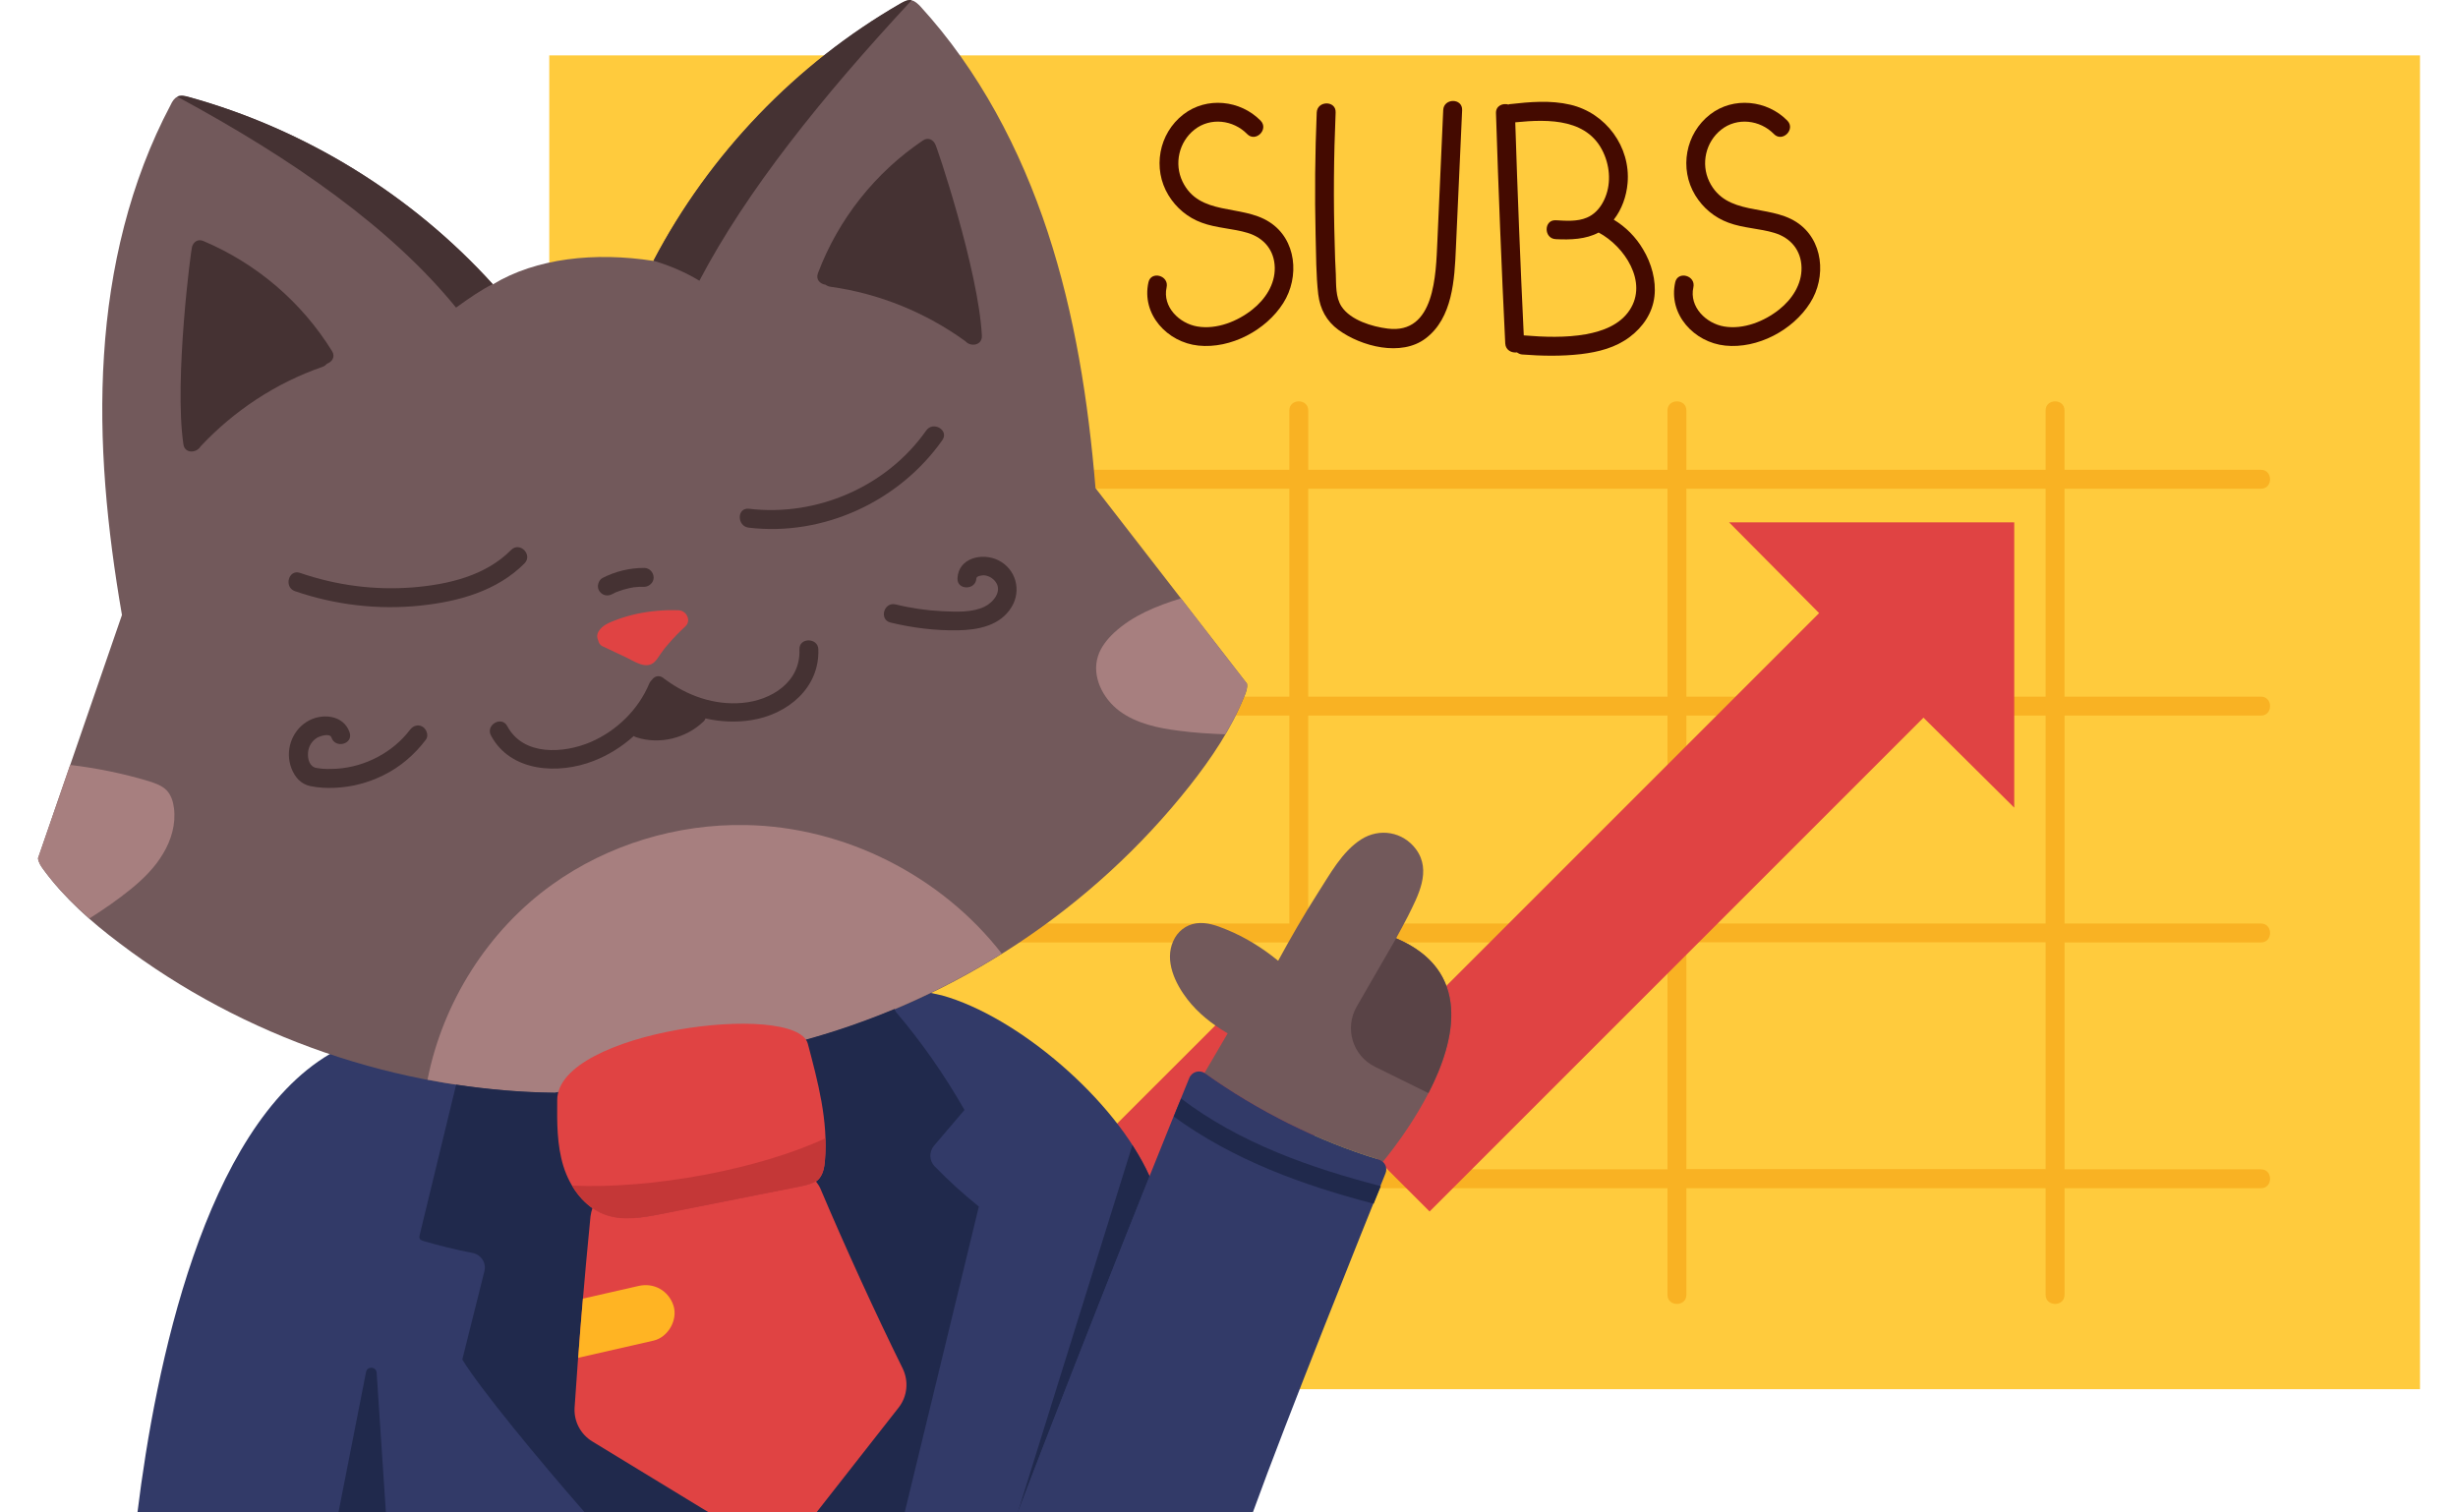 <?xml version="1.0" encoding="utf-8"?>
<!-- Generator: Adobe Illustrator 24.1.2, SVG Export Plug-In . SVG Version: 6.00 Build 0)  -->
<svg version="1.1" id="Layer_1" xmlns="http://www.w3.org/2000/svg" xmlns:xlink="http://www.w3.org/1999/xlink" x="0px" y="0px"
	 viewBox="0 0 130 80" style="enable-background:new 0 0 130 80;" xml:space="preserve">
<style type="text/css">
	.st0{fill:#FFCB3D;}
	.st1{fill:#440A00;}
	.st2{fill:#F9B223;}
	.st3{fill:#E04343;}
	.st4{fill:#323A68;}
	.st5{fill:#72595B;}
	.st6{fill:#453233;}
	.st7{fill:#A77F7F;}
	.st8{fill:#20294C;}
	.st9{fill:#C43737;}
	.st10{fill:#FFB423;}
	.st11{fill:#594346;}
</style>
<g>
	<g>
		<rect x="29.05" y="2.93" class="st0" width="98.94" height="70.55"/>
		<g>
			<path class="st1" d="M67.13,11.74c-1.48-0.95-3.7-0.29-4.59-2.14c-0.45-0.94-0.19-2.09,0.63-2.74c0.84-0.67,2.06-0.52,2.79,0.23
				c0.45,0.46,1.16-0.25,0.71-0.71c-1.07-1.09-2.85-1.28-4.08-0.33c-1.31,1.01-1.65,2.87-0.79,4.28c0.41,0.67,1.02,1.18,1.76,1.45
				c0.78,0.29,1.64,0.3,2.43,0.54c0.86,0.26,1.41,0.92,1.43,1.83c0.02,0.89-0.5,1.68-1.18,2.22c-0.79,0.63-1.89,1.07-2.91,0.9
				c-0.96-0.16-1.86-1.04-1.63-2.07c0.14-0.63-0.82-0.89-0.96-0.27c-0.38,1.7,1,3.18,2.64,3.35c1.71,0.18,3.58-0.81,4.49-2.25
				C68.74,14.66,68.58,12.66,67.13,11.74z"/>
			<path class="st1" d="M95,11.74c-1.48-0.95-3.7-0.29-4.6-2.14c-0.45-0.94-0.19-2.09,0.63-2.74c0.84-0.67,2.06-0.52,2.79,0.23
				c0.45,0.46,1.16-0.25,0.71-0.71c-1.07-1.09-2.85-1.28-4.08-0.33c-1.31,1.01-1.65,2.87-0.79,4.28c0.41,0.67,1.02,1.18,1.76,1.45
				c0.78,0.29,1.64,0.3,2.43,0.54c0.86,0.26,1.41,0.92,1.43,1.83c0.02,0.89-0.5,1.68-1.18,2.22c-0.79,0.63-1.89,1.07-2.91,0.9
				c-0.96-0.16-1.86-1.04-1.63-2.07c0.14-0.63-0.82-0.89-0.96-0.27c-0.38,1.7,1,3.18,2.64,3.35c1.71,0.18,3.58-0.81,4.49-2.25
				C96.61,14.66,96.44,12.66,95,11.74z"/>
			<path class="st1" d="M76.33,5.82c-0.1,2.32-0.21,4.64-0.31,6.96c-0.08,1.72-0.12,4.92-2.63,4.6c-0.81-0.1-1.96-0.44-2.44-1.17
				c-0.32-0.49-0.28-1.15-0.3-1.7c-0.03-0.54-0.05-1.08-0.06-1.62c-0.07-2.31-0.05-4.63,0.05-6.94c0.03-0.64-0.97-0.64-1,0
				c-0.09,2.16-0.11,4.32-0.06,6.48c0.03,1.04,0.02,2.1,0.14,3.14c0.1,0.78,0.43,1.41,1.07,1.88c1.21,0.88,3.32,1.43,4.61,0.45
				c1.43-1.08,1.53-3.13,1.6-4.77c0.11-2.43,0.22-4.87,0.33-7.3C77.36,5.18,76.36,5.18,76.33,5.82z"/>
			<path class="st1" d="M85.35,11.62c0.43-0.55,0.67-1.24,0.73-1.93c0.17-1.93-1.15-3.71-3.02-4.15c-1.06-0.25-2.15-0.15-3.22-0.03
				c-0.02,0-0.04,0.01-0.06,0.02c-0.29-0.09-0.67,0.06-0.66,0.45c0.13,4.07,0.29,8.13,0.49,12.19c0.02,0.36,0.35,0.51,0.62,0.47
				c0.07,0.05,0.16,0.1,0.27,0.11c1.03,0.08,2.09,0.1,3.12-0.02c0.92-0.11,1.83-0.34,2.58-0.91c0.69-0.52,1.2-1.26,1.3-2.14
				c0.1-0.85-0.16-1.76-0.6-2.49C86.52,12.54,85.98,12,85.35,11.62z M86.19,16.4c-0.51,0.78-1.43,1.12-2.31,1.28
				c-1.07,0.19-2.21,0.15-3.29,0.06c-0.18-3.76-0.33-7.51-0.45-11.27c1.79-0.18,3.95-0.21,4.73,1.76c0.32,0.8,0.32,1.74-0.11,2.5
				c-0.19,0.34-0.47,0.63-0.83,0.78c-0.51,0.22-1.11,0.17-1.65,0.14c-0.64-0.03-0.64,0.97,0,1c0.79,0.04,1.59,0.01,2.27-0.35
				C85.92,13.03,87.17,14.92,86.19,16.4z"/>
		</g>
		<path class="st2" d="M119.58,37.85c0.64,0,0.64-1,0-1c-3.46,0-6.93,0-10.39,0c0-1.6,0-3.21,0-4.81c0-2.06,0-4.13,0-6.19
			c3.46,0,6.93,0,10.39,0c0.64,0,0.64-1,0-1c-3.46,0-6.93,0-10.39,0c0-1.05,0-2.09,0-3.14c0-0.64-1-0.64-1,0c0,1.05,0,2.09,0,3.14
			c-6.33,0-12.67,0-19,0c0-1.05,0-2.09,0-3.14c0-0.64-1-0.64-1,0c0,1.05,0,2.09,0,3.14c-6.33,0-12.67,0-19,0c0-1.05,0-2.09,0-3.14
			c0-0.64-1-0.64-1,0c0,1.05,0,2.09,0,3.14c-3.77,0-7.54,0-11.31,0c-5.91,0-11.82,0-17.74,0c-0.64,0-0.64,1,0,1
			c9.68,0,19.37,0,29.05,0c0,3.67,0,7.33,0,11c-3.77,0-7.54,0-11.31,0c-5.91,0-11.82,0-17.74,0c-0.64,0-0.64,1,0,1
			c9.68,0,19.37,0,29.05,0c0,3.67,0,7.33,0,11c-3.77,0-7.54,0-11.31,0c-5.91,0-11.82,0-17.74,0c-0.64,0-0.64,1,0,1
			c9.68,0,19.37,0,29.05,0c0,2.77,0,5.54,0,8.32c0,1.23,0,2.46,0,3.68c-3.77,0-7.54,0-11.31,0c-5.91,0-11.82,0-17.74,0
			c-0.64,0-0.64,1,0,1c9.68,0,19.37,0,29.05,0c0,1.88,0,3.76,0,5.64c0,0.64,1,0.64,1,0c0-1.88,0-3.76,0-5.64c0.43,0,0.87,0,1.3,0
			c5.9,0,11.8,0,17.7,0c0,1.88,0,3.76,0,5.64c0,0.64,1,0.64,1,0c0-1.88,0-3.76,0-5.64c4.22,0,8.44,0,12.65,0c2.12,0,4.23,0,6.35,0
			c0,1.88,0,3.76,0,5.64c0,0.64,1,0.64,1,0c0-1.88,0-3.76,0-5.64c3.46,0,6.93,0,10.39,0c0.64,0,0.64-1,0-1c-3.46,0-6.93,0-10.39,0
			c0-4,0-8,0-12c3.46,0,6.93,0,10.39,0c0.64,0,0.64-1,0-1c-3.46,0-6.93,0-10.39,0c0-3.67,0-7.33,0-11
			C112.65,37.85,116.12,37.85,119.58,37.85z M101.84,25.85c2.12,0,4.23,0,6.35,0c0,3.67,0,7.33,0,11c-6.33,0-12.67,0-19,0
			c0-1.6,0-3.21,0-4.81c0-2.06,0-4.13,0-6.19C93.41,25.85,97.62,25.85,101.84,25.85z M69.19,32.04c0-2.06,0-4.13,0-6.19
			c0.43,0,0.87,0,1.3,0c5.9,0,11.8,0,17.7,0c0,3.67,0,7.33,0,11c-6.33,0-12.67,0-19,0C69.19,35.24,69.19,33.64,69.19,32.04z
			 M69.19,37.85c0.43,0,0.87,0,1.3,0c5.9,0,11.8,0,17.7,0c0,3.67,0,7.33,0,11c-6.33,0-12.67,0-19,0
			C69.19,45.18,69.19,41.51,69.19,37.85z M69.19,61.85c0-4,0-8,0-12c0.43,0,0.87,0,1.3,0c5.9,0,11.8,0,17.7,0c0,2.77,0,5.54,0,8.32
			c0,1.23,0,2.46,0,3.68C81.86,61.85,75.52,61.85,69.19,61.85z M108.19,58.16c0,1.23,0,2.46,0,3.68c-6.33,0-12.67,0-19,0
			c0-4,0-8,0-12c4.22,0,8.44,0,12.65,0c2.12,0,4.23,0,6.35,0C108.19,52.62,108.19,55.39,108.19,58.16z M108.19,48.85
			c-6.33,0-12.67,0-19,0c0-3.67,0-7.33,0-11c4.22,0,8.44,0,12.65,0c2.12,0,4.23,0,6.35,0C108.19,41.51,108.19,45.18,108.19,48.85z"
			/>
		<polygon class="st3" points="70.56,59.03 75.61,64.08 101.73,37.96 106.53,42.72 106.53,27.63 91.45,27.63 96.21,32.43 
			75.61,53.03 70.55,47.97 51.71,66.8 57.25,72.34 		"/>
	</g>
	<g>
		<path class="st4" d="M60.8,80V62.22c-1.81-4.06-6.99-8.46-10.98-9.57l-15.23-3.32l-17.16,6.43C10.8,59.69,8.22,72.3,7.27,80H60.8z
			"/>
	</g>
	<g>
		<path class="st5" d="M29.35,57.8c-8.26-0.1-16.46-2.92-23.04-7.92C4.82,48.76,3.41,47.51,2.3,46c-0.13-0.18-0.26-0.37-0.29-0.6
			l4.44-12.87C5.67,28,5.2,23.38,5.5,18.79c0.29-4.6,1.37-9.18,3.53-13.25C9.11,5.37,9.21,5.2,9.38,5.12
			C9.57,5.03,9.79,5.08,10,5.14c6.14,1.7,11.79,5.17,16.07,9.9c2.29-1.39,5.41-1.72,8.49-1.24c2.96-5.65,7.55-10.43,13.07-13.61
			c0.18-0.11,0.39-0.21,0.59-0.17c0.18,0.04,0.32,0.18,0.45,0.31c3.11,3.4,5.3,7.57,6.74,11.94c1.44,4.38,2.15,8.96,2.53,13.55
			l8.01,10.34c0.04,0.22-0.04,0.44-0.13,0.65c-0.69,1.73-1.75,3.3-2.91,4.77c-5.12,6.48-12.35,11.27-20.32,13.44L29.35,57.8z"/>
	</g>
	<path class="st3" d="M35.89,32.28c-0.76-0.03-1.52,0.04-2.26,0.2c-0.35,0.08-0.7,0.18-1.04,0.31c-0.36,0.14-0.73,0.27-0.94,0.62
		c-0.09,0.16-0.08,0.31-0.02,0.44c0.03,0.14,0.1,0.27,0.23,0.33c0.42,0.2,0.84,0.4,1.27,0.6c0.44,0.21,1.05,0.65,1.49,0.23
		c0.15-0.14,0.25-0.34,0.38-0.51c0.11-0.16,0.23-0.31,0.36-0.45c0.28-0.33,0.58-0.63,0.89-0.92C36.58,32.82,36.3,32.29,35.89,32.28z
		"/>
	<g>
		<path class="st6" d="M39.6,27.91c3.95,0.47,7.96-1.39,10.24-4.63c0.37-0.53-0.5-1.03-0.86-0.5c-2.09,2.97-5.79,4.56-9.37,4.13
			C38.96,26.84,38.97,27.84,39.6,27.91L39.6,27.91z"/>
	</g>
	<g>
		<path class="st6" d="M15.6,31.27c2.13,0.73,4.41,1,6.65,0.76c2-0.21,4.04-0.77,5.49-2.23c0.45-0.46-0.25-1.17-0.71-0.71
			c-1.35,1.37-3.34,1.83-5.2,1.98c-2.03,0.16-4.05-0.11-5.97-0.77C15.26,30.1,15,31.06,15.6,31.27L15.6,31.27z"/>
	</g>
	<path class="st6" d="M49.45,7.6c-0.12-0.22-0.37-0.35-0.64-0.17c-2.53,1.71-4.47,4.16-5.55,7.02c-0.13,0.34,0.12,0.57,0.4,0.61
		c0.08,0.06,0.18,0.1,0.28,0.11c2.57,0.36,5.02,1.36,7.12,2.88c0.27,0.31,0.89,0.23,0.87-0.29C51.76,14.32,49.52,7.64,49.45,7.6z"/>
	<path class="st6" d="M9.7,23.5c0.07,0.51,0.7,0.47,0.91,0.11c1.77-1.89,3.98-3.35,6.43-4.2c0.1-0.03,0.18-0.09,0.25-0.17
		c0.27-0.09,0.46-0.37,0.27-0.67c-1.61-2.6-3.99-4.63-6.8-5.82c-0.3-0.13-0.52,0.05-0.6,0.29C10.11,13.11,9.2,20.1,9.7,23.5z"/>
	<g>
		<path class="st7" d="M29.35,57.8l13.24-2.79c3.66-1,7.17-2.56,10.39-4.57c-3.2-4.12-8.31-6.71-13.54-6.8
			c-3.63-0.07-7.28,1.03-10.24,3.15c-3.4,2.44-5.78,6.22-6.59,10.32C24.84,57.54,27.09,57.78,29.35,57.8z"/>
	</g>
	<g>
		<path class="st7" d="M8.62,45.16c0.44-0.72,0.69-1.58,0.58-2.42c-0.04-0.34-0.15-0.68-0.38-0.93c-0.25-0.26-0.61-0.38-0.95-0.49
			c-1.36-0.41-2.75-0.69-4.16-0.86l-1.7,4.93c0.02,0.22,0.15,0.42,0.29,0.6c0.7,0.96,1.54,1.8,2.43,2.59
			c0.76-0.48,1.5-0.99,2.2-1.56C7.58,46.49,8.19,45.89,8.62,45.16z"/>
	</g>
	<g>
		<path class="st7" d="M58.92,33.47c-0.37,0.35-0.7,0.76-0.85,1.24c-0.34,1.06,0.25,2.24,1.14,2.9s2.02,0.9,3.12,1.04
			c0.82,0.11,1.64,0.16,2.47,0.19c0.39-0.65,0.74-1.33,1.02-2.03c0.08-0.21,0.16-0.43,0.13-0.65l-3.49-4.51
			C61.16,32.05,59.9,32.56,58.92,33.47z"/>
	</g>
	<path class="st6" d="M42.28,34.36c0.07,1.71-1.48,2.69-3.03,2.82c-1.46,0.13-2.88-0.37-4.05-1.23c-0.02-0.01-0.04-0.03-0.06-0.04
		c-0.02-0.02-0.04-0.03-0.06-0.05c-0.24-0.18-0.48-0.08-0.61,0.11c-0.01,0.01-0.01,0.02-0.02,0.02c0,0-0.01,0.01-0.01,0.01
		c-0.04,0.04-0.07,0.09-0.1,0.15c-0.57,1.38-1.73,2.51-3.1,3.1c-1.43,0.61-3.56,0.75-4.41-0.84c-0.3-0.57-1.17-0.06-0.86,0.5
		c1.04,1.94,3.58,2.06,5.42,1.34c0.8-0.31,1.51-0.76,2.13-1.32c0.04,0.03,0.09,0.06,0.14,0.07c1.22,0.4,2.63,0.05,3.55-0.84
		c0.05-0.04,0.08-0.1,0.1-0.16c0.79,0.18,1.62,0.22,2.43,0.09c1.91-0.3,3.62-1.7,3.54-3.76C43.25,33.72,42.25,33.71,42.28,34.36z"/>
	<g>
		<path class="st6" d="M52.79,29.63c-0.83-0.41-2.1-0.13-2.15,0.96c-0.03,0.64,0.97,0.64,1,0c0.01-0.13,0.3-0.16,0.39-0.16
			c0.24,0.01,0.48,0.15,0.62,0.34c0.38,0.5-0.12,1.1-0.58,1.32c-0.66,0.32-1.51,0.27-2.22,0.24c-0.84-0.04-1.67-0.16-2.48-0.36
			c-0.63-0.15-0.89,0.81-0.27,0.96c1.16,0.28,2.36,0.43,3.56,0.41c1.07-0.02,2.24-0.24,2.84-1.23
			C54.04,31.23,53.73,30.09,52.79,29.63z"/>
		<path class="st6" d="M22.35,38.44c-0.26-0.15-0.52-0.04-0.68,0.18c-0.9,1.18-2.36,1.94-3.84,2.04c-0.36,0.02-0.74,0.03-1.1-0.04
			c-0.36-0.07-0.46-0.46-0.44-0.79c0.02-0.35,0.21-0.66,0.52-0.83c0.14-0.07,0.64-0.23,0.72,0.01c0.2,0.61,1.17,0.35,0.96-0.27
			c-0.32-0.95-1.51-1.04-2.27-0.56c-0.81,0.51-1.15,1.55-0.81,2.45c0.18,0.47,0.49,0.84,1,0.95c0.43,0.09,0.88,0.11,1.32,0.09
			c0.89-0.04,1.75-0.27,2.54-0.66c0.9-0.44,1.65-1.09,2.25-1.88C22.69,38.91,22.56,38.57,22.35,38.44z"/>
		<path class="st6" d="M34.07,30.04c-0.77,0-1.52,0.18-2.2,0.53c-0.23,0.12-0.32,0.47-0.18,0.68c0.15,0.24,0.43,0.31,0.68,0.18
			c0.07-0.04,0.15-0.07,0.22-0.11c0,0,0,0,0,0c0.01,0,0.02-0.01,0.04-0.01c0.03-0.01,0.07-0.03,0.1-0.04
			c0.15-0.06,0.31-0.1,0.47-0.14c0.08-0.02,0.16-0.04,0.24-0.05c0.03-0.01,0.07-0.01,0.1-0.02c0,0,0,0,0,0c0.01,0,0.03,0,0.04,0
			c0.16-0.02,0.32-0.03,0.49-0.02c0.26,0,0.51-0.23,0.5-0.5C34.56,30.27,34.35,30.04,34.07,30.04z"/>
	</g>
	<g>
		<path class="st6" d="M48.22,0.01c-0.21-0.04-0.41,0.07-0.59,0.17c-5.52,3.18-10.11,7.96-13.07,13.61
			c0.91,0.27,1.72,0.63,2.43,1.06C39.47,10.11,43.47,5.12,48.22,0.01z"/>
	</g>
	<g>
		<path class="st6" d="M26.06,15.03c-4.28-4.72-9.92-8.2-16.07-9.9c-0.2-0.06-0.43-0.11-0.62-0.02c6.15,3.32,11.33,6.96,14.75,11.16
			C24.79,15.79,25.44,15.33,26.06,15.03z"/>
	</g>
	<path class="st8" d="M25.62,67.24l-1.17,4.67c0.91,1.5,4.01,5.27,6.47,8.08h16.93l3.92-16.17c-0.82-0.66-1.6-1.37-2.34-2.13
		c-0.29-0.3-0.3-0.77-0.03-1.09l1.61-1.89c-1.05-1.84-2.26-3.58-3.63-5.19l-0.07-0.15c0,0,0,0,0,0c-1.54,0.64-3.12,1.19-4.72,1.63
		L29.35,57.8c-1.75-0.02-3.5-0.17-5.23-0.43c0,0,0,0,0,0l-0.01,0.06c-0.64,2.63-1.27,5.25-1.91,7.88c-0.02,0.07-0.03,0.14,0,0.21
		c0.04,0.07,0.12,0.1,0.19,0.12c0.85,0.25,1.71,0.46,2.58,0.63C25.44,66.35,25.73,66.79,25.62,67.24z"/>
	<g>
		<path class="st3" d="M29.47,58.19c-0.01,1.18-0.02,2.37,0.33,3.5c0.35,1.12,1.12,2.18,2.22,2.57c0.95,0.34,2,0.14,3-0.05
			c2.48-0.49,4.97-0.99,7.45-1.48c0.27-0.05,0.55-0.11,0.76-0.29c0.29-0.25,0.37-0.67,0.4-1.06c0.18-2.09-0.37-4.16-0.91-6.19
			C42.06,52.94,29.47,54.52,29.47,58.19z"/>
	</g>
	<g>
		<g>
			<path class="st3" d="M47.74,72.38c-1.43-2.89-3.08-6.51-4.35-9.51c-0.06-0.15-0.16-0.27-0.25-0.4c-0.2,0.13-0.44,0.2-0.67,0.24
				c-2.48,0.49-4.97,0.99-7.45,1.48c-0.99,0.2-2.04,0.39-3,0.05c-0.25-0.09-0.47-0.22-0.68-0.36c-0.05,0.15-0.09,0.3-0.11,0.46
				c-0.31,3.14-0.64,7.01-0.84,10.1c-0.05,0.73,0.31,1.42,0.93,1.8L37.49,80h5.69l4.35-5.55C47.99,73.86,48.07,73.06,47.74,72.38z"
				/>
		</g>
	</g>
	<g>
		<path class="st9" d="M43.23,62.43c0.29-0.25,0.37-0.67,0.4-1.06c0.03-0.39,0.03-0.78,0.02-1.16c-3.5,1.63-9.16,2.7-13.4,2.5
			c0.41,0.7,1.01,1.28,1.77,1.55c0.95,0.34,2,0.14,3-0.05c2.48-0.49,4.97-0.99,7.45-1.48C42.74,62.66,43.02,62.6,43.23,62.43z"/>
	</g>
	<g>
		<path class="st10" d="M33.77,68.02c-0.98,0.22-1.96,0.45-2.94,0.67c-0.09,1.05-0.18,2.11-0.25,3.13c1.33-0.3,2.66-0.61,3.99-0.91
			c0.77-0.18,1.29-1.1,1.05-1.85C35.36,68.27,34.59,67.83,33.77,68.02z"/>
	</g>
	<path class="st5" d="M64.93,54.66c-0.32,0.54-0.82,1.4-1.23,2.1c0.02,0.01,0.03,0.01,0.05,0.02c2.72,1.95,5.93,3.57,9.17,4.55
		c0.08,0.03,0.16,0.07,0.22,0.12c1.02-1.24,7.16-9.08,0.7-11.82c0.21-0.39,0.42-0.77,0.62-1.16c0.54-1.09,1.27-2.41,0.43-3.55
		c-0.69-0.93-1.93-1.14-2.9-0.52c-1.02,0.65-1.66,1.86-2.3,2.85c-0.74,1.16-1.43,2.36-2.09,3.57c-0.83-0.68-1.73-1.24-2.73-1.65
		c-0.51-0.21-1.05-0.41-1.61-0.33c-0.55,0.08-0.99,0.44-1.21,0.94c-0.47,1.04,0.1,2.24,0.75,3.08
		C63.38,53.61,64.13,54.19,64.93,54.66z"/>
	<path class="st11" d="M72.71,56.42l2.84,1.4c1.46-2.83,2.29-6.49-1.71-8.19l-2.09,3.62C71.1,54.39,71.54,55.84,72.71,56.42z"/>
	<path class="st8" d="M20.41,80l-0.49-7.39c-0.02-0.33-0.5-0.36-0.56-0.04L17.9,80H20.41z"/>
	<g>
		<path class="st8" d="M53.84,80c1.34-3.56,4.53-11.7,6.96-17.78c-0.25-0.55-0.56-1.1-0.91-1.65L53.83,80H53.84z"/>
	</g>
	<g>
		<path class="st4" d="M72.92,61.33c-3.24-0.98-6.44-2.6-9.17-4.55c-0.3-0.21-0.71-0.1-0.85,0.24c-2.15,5.21-7.28,18.22-9.07,22.98
			h12.43c1.82-5.02,5.92-15.22,7.01-17.92C73.41,61.77,73.24,61.43,72.92,61.33z"/>
	</g>
	<g>
		<path class="st8" d="M62.08,59.06c3.13,2.29,6.82,3.63,10.57,4.61c0.14-0.34,0.27-0.66,0.38-0.93c-3.74-0.97-7.46-2.28-10.56-4.63
			C62.34,58.41,62.21,58.73,62.08,59.06z"/>
	</g>
</g>
</svg>
